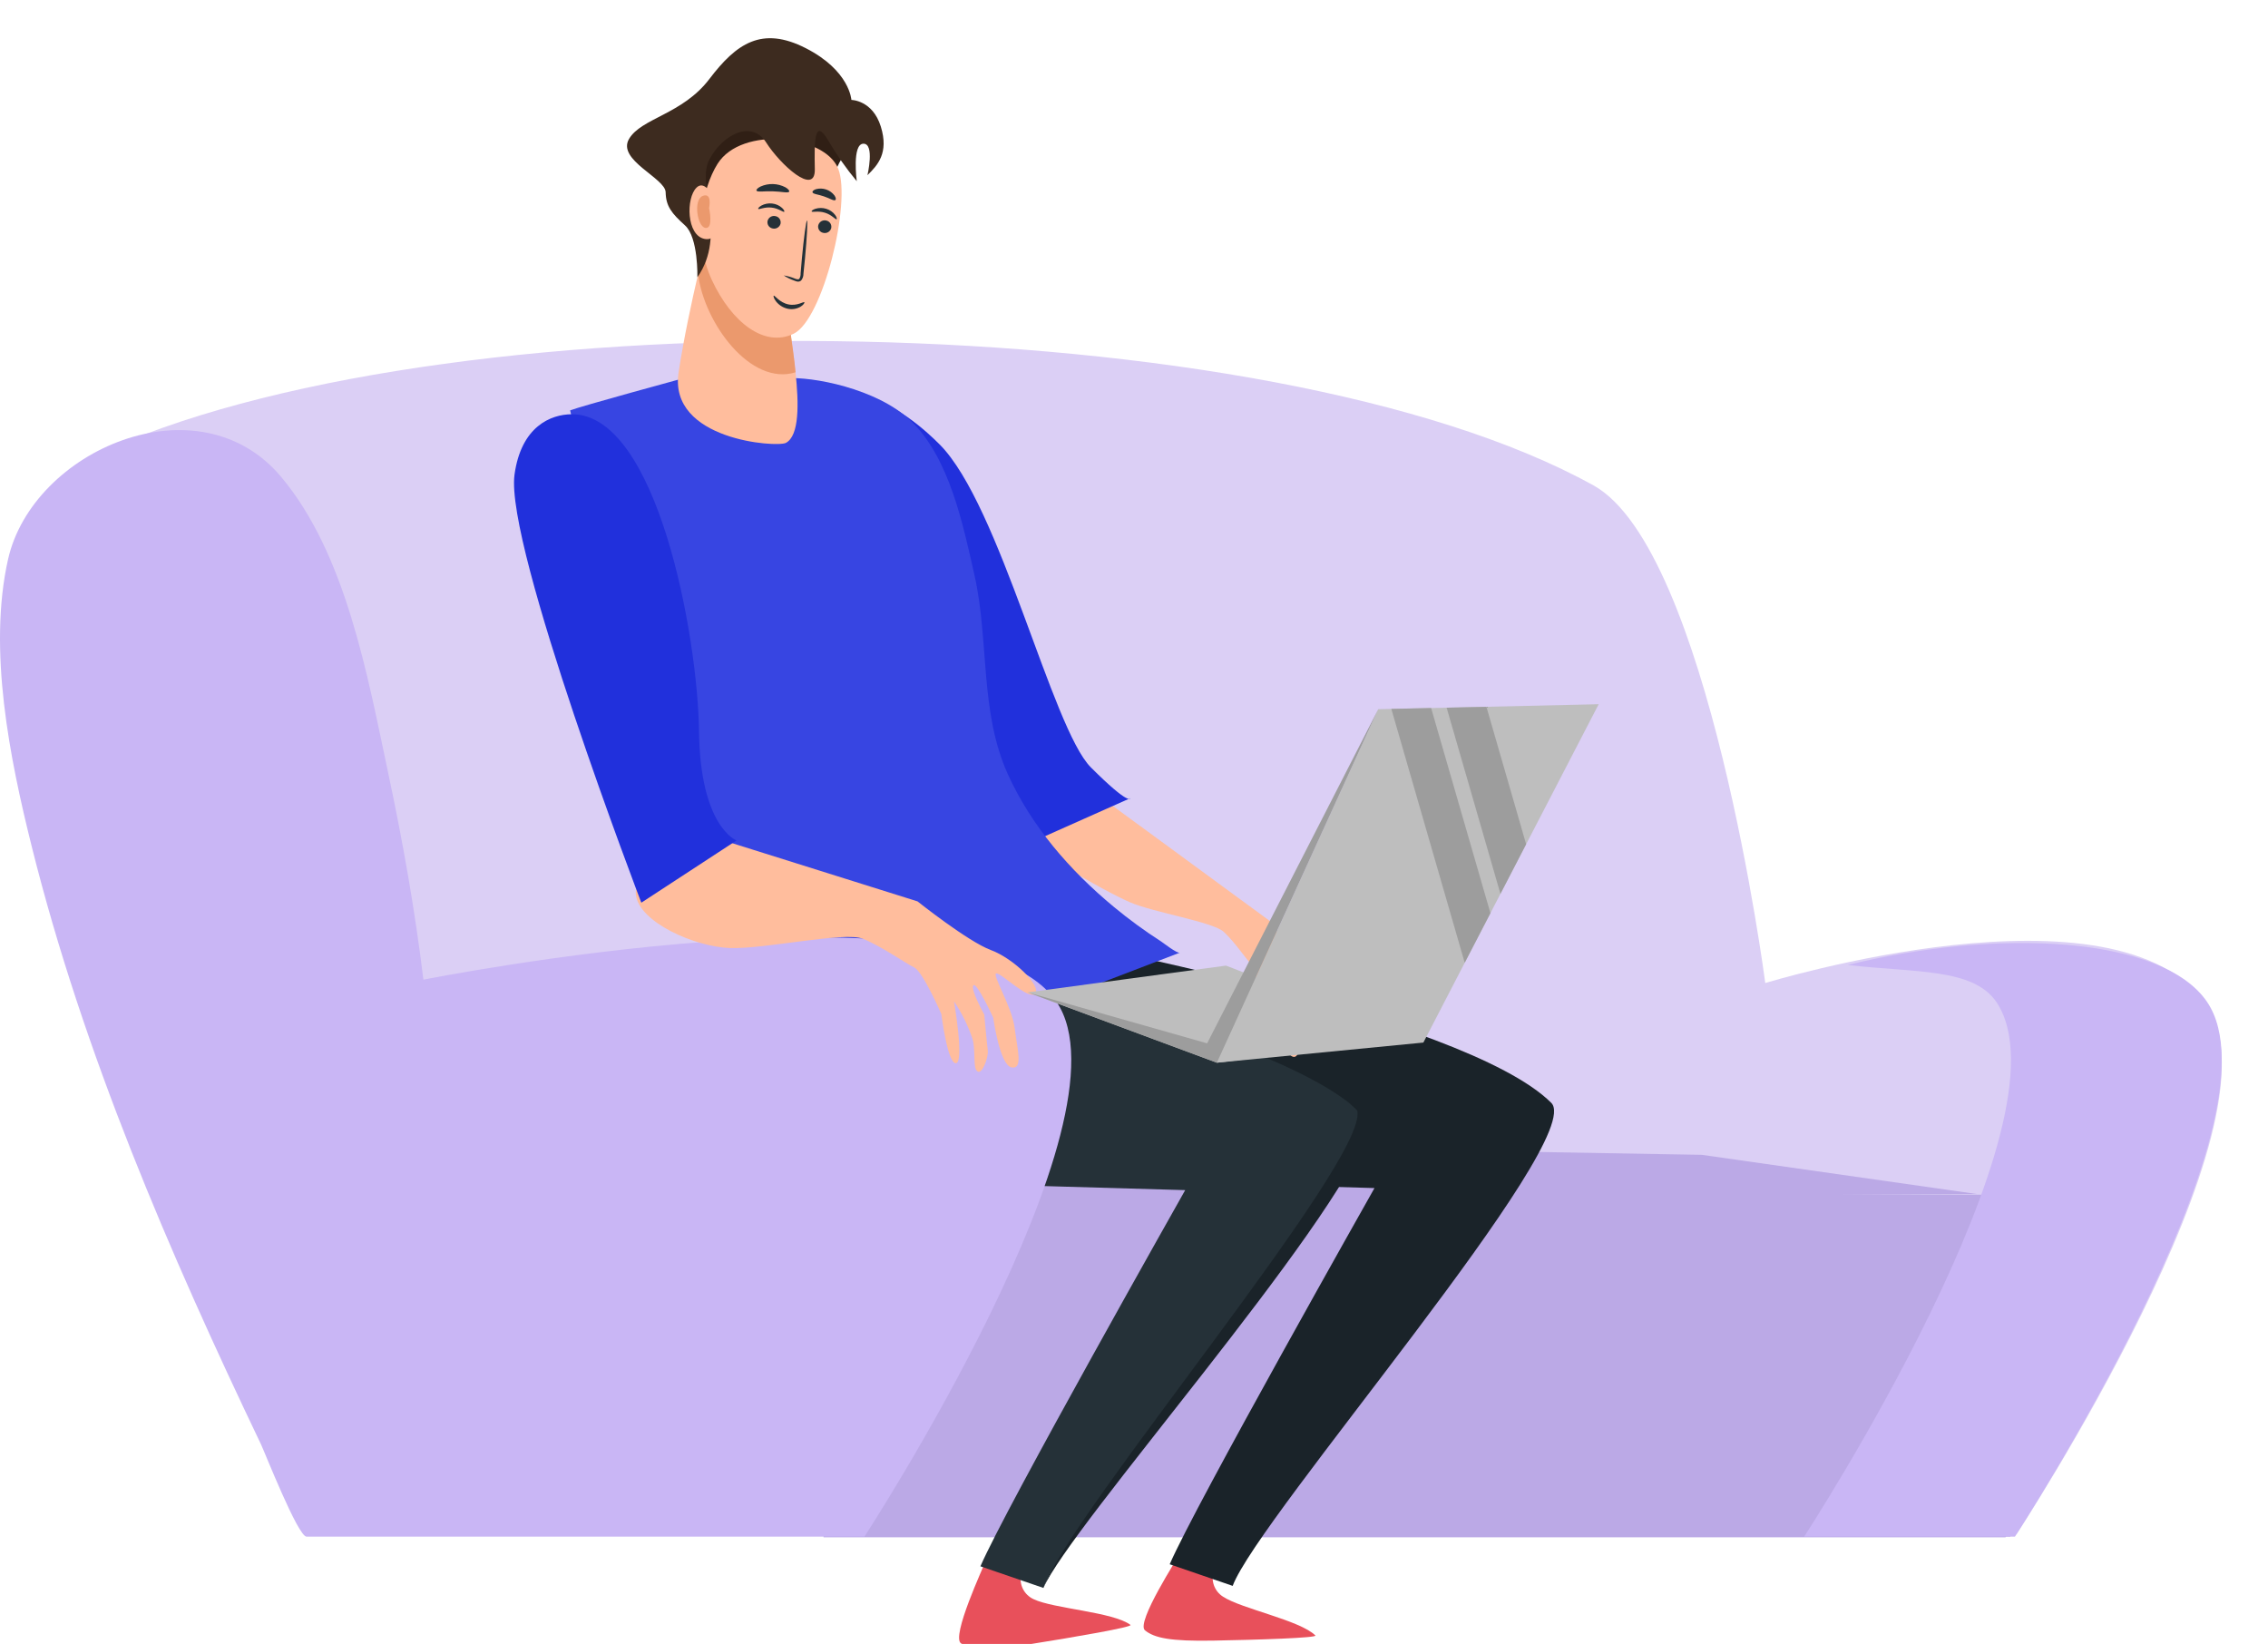 <svg width="109" height="79" viewBox="0 0 109 79" fill="none" xmlns="http://www.w3.org/2000/svg">
<g clip-path="url(#clip0)">
<path d="M14.733 73.415L96.909 73.734C96.909 73.734 109.906 53.968 106.074 48.318C101.805 42.023 84.839 47.241 84.839 47.241C84.839 47.241 82.121 26.394 76.583 23.326C61.028 14.704 22.152 14.111 5.26 21.567C3.772 22.224 14.733 73.415 14.733 73.415Z" fill="#DBCFF5"/>
<path d="M96.386 73.875H39.577L43.876 57.413H105.242L96.386 73.875Z" fill="#BBA9E6"/>
<path d="M96.615 73.841H39.576L43.053 60.525L44.846 61.129C62.014 66.915 80.388 68.17 98.184 64.771L101.151 63.852L96.615 73.841Z" fill="#BBA9E6"/>
<path d="M96.837 73.845H86.707C86.707 73.845 99.771 53.807 95.946 48.152C94.826 46.513 92.05 46.751 88.8 46.372C95.965 44.608 103.912 44.961 106.075 48.152C109.901 53.807 96.837 73.845 96.837 73.845Z" fill="#C9B6F5"/>
<path d="M95.002 57.379L49.971 57.654L23.499 54.485L81.791 55.496L95.002 57.379Z" fill="#BBA9E6"/>
<path d="M55.028 78.347C55.483 78.717 56.252 78.878 58.322 78.84C60.404 78.803 63.333 78.71 63.216 78.593C62.483 77.862 59.664 77.313 58.775 76.727C58.352 76.457 58.172 75.929 58.344 75.457L56.713 74.644C56.646 74.799 54.573 77.977 55.028 78.347Z" fill="#E8505B"/>
<path d="M74.554 52.998C70.342 48.792 50.124 45.037 50.124 45.037L47.335 56.549C47.334 56.55 47.334 56.552 47.335 56.553C47.335 56.553 47.336 56.554 47.336 56.554L66.058 57.093C66.058 57.093 57.428 72.358 56.216 75.171L59.243 76.21C60.451 72.937 76.306 54.748 74.554 52.998Z" fill="#1A2329"/>
<path d="M46.191 78.975C46.693 79.279 47.476 79.332 49.521 79.008C51.577 78.683 54.465 78.185 54.332 78.086C53.505 77.462 50.638 77.308 49.676 76.85C49.219 76.642 48.967 76.144 49.071 75.653L47.343 75.073C47.298 75.237 45.688 78.672 46.191 78.975Z" fill="#E8505B"/>
<path d="M65.458 53.097C61.246 48.891 41.028 45.136 41.028 45.136L38.238 56.648C38.237 56.649 38.237 56.652 38.238 56.653C38.239 56.653 38.239 56.653 38.24 56.654L56.961 57.192C56.961 57.192 48.331 72.457 47.119 75.27L50.147 76.309C51.354 73.037 67.21 54.848 65.458 53.097Z" fill="#253138"/>
<path d="M65.665 52.819L65.246 52.448C60.514 48.826 46.836 46.034 41.027 45.136C46.687 46.426 60.426 49.572 64.812 52.981C64.986 53.15 65.282 53.377 65.234 53.407C65.688 55.845 51.48 72.644 50.146 76.309C51.449 73.326 64.148 59.056 65.795 54.27C65.956 53.735 66.054 53.189 65.665 52.819Z" fill="#1A2329"/>
<path d="M52.411 37.945L61.081 44.298C61.081 44.298 62.226 46.209 62.876 46.776C63.525 47.343 64.081 48.553 63.787 48.718C63.493 48.883 62.927 47.627 62.761 47.584C62.595 47.542 62.853 48.845 62.671 49.543C62.488 50.242 62.431 50.973 62.068 50.75C61.705 50.528 62.096 48.946 62.096 48.946C62.096 48.946 62.009 47.58 61.853 47.668C61.697 47.755 61.841 48.73 61.841 48.73C61.841 48.73 61.582 49.6 61.501 49.91C61.44 50.142 60.938 50.694 60.871 50.38C60.832 50.195 61.126 49.685 61.146 49.329C61.166 48.857 61.121 48.385 61.013 47.926C61.013 47.926 60.584 49.981 60.294 49.905C60.003 49.829 60.435 48.161 60.435 48.161C60.435 48.161 60.367 46.582 60.132 46.339C59.896 46.097 59.33 45.255 58.812 44.779C58.294 44.303 55.452 43.851 54.316 43.364C53.181 42.876 48.733 40.449 48.973 39.531C49.212 38.613 52.411 37.945 52.411 37.945Z" fill="#FFBD9D"/>
<path d="M40.199 18.914C40.199 18.914 42.233 18.435 45.152 21.351C48.071 24.266 50.552 35.005 52.429 36.879C54.306 38.753 54.318 38.359 54.318 38.359L47.867 41.234C47.867 41.234 44.872 40.027 43.794 35.641C42.715 31.254 40.199 18.914 40.199 18.914Z" fill="#2130DC"/>
<path d="M32.836 18.179C32.836 18.179 27.858 19.535 27.401 19.721C27.401 19.721 30.002 31.154 31.9 34.464C33.799 37.773 38.292 52.839 38.292 52.839L56.703 45.78C56.568 45.832 55.895 45.301 55.788 45.232C55.003 44.728 54.249 44.176 53.531 43.581C51.423 41.836 49.566 39.701 48.432 37.193C47.078 34.199 47.543 30.786 46.833 27.64C46.289 25.229 45.631 21.99 43.761 20.209C42.142 18.665 39.003 18.08 37.772 18.18C36.129 18.327 34.478 18.326 32.836 18.179Z" fill="#3745E2"/>
<path d="M34.245 14.215C34.13 14.111 33.228 9.886 33.228 9.886C33.228 9.886 32.685 6.738 33.466 6.36C34.247 5.982 36.202 4.539 37.649 4.763C38.528 4.875 39.369 5.192 40.102 5.69C40.217 5.794 40.873 7.515 40.873 7.515C40.873 7.515 40.531 6.913 39.961 8.817C39.39 10.721 34.245 14.215 34.245 14.215Z" fill="#301F15"/>
<path d="M37.914 14.684C37.653 15.157 39.075 20.576 37.772 21.282C37.354 21.509 32.115 21.16 32.613 17.897C33.111 14.635 34.119 10.873 34.119 10.873L37.914 14.684Z" fill="#FFBD9D"/>
<path d="M33.55 13.179C33.839 15.516 36.068 18.566 38.234 17.891C38.126 16.648 37.793 15.002 37.914 14.684L34.12 10.873C34.109 10.915 33.87 11.8 33.55 13.179Z" fill="#EB996D"/>
<path d="M34.488 7.869C33.727 9.074 33.274 11.444 34.216 13.464C35.157 15.485 36.734 16.721 38.144 16.037C39.554 15.352 40.927 9.732 40.285 8.108C39.644 6.485 35.648 6.033 34.488 7.869Z" fill="#FFBD9D"/>
<path d="M33.516 13.325C33.516 13.325 33.567 11.416 32.924 10.835C32.282 10.253 32.005 9.919 31.991 9.239C31.978 8.559 29.642 7.691 30.229 6.681C30.816 5.672 32.796 5.502 34.093 3.796C35.389 2.09 36.611 1.235 38.729 2.317C40.847 3.4 40.918 4.802 40.918 4.802C40.918 4.802 41.937 4.809 42.332 6.082C42.728 7.356 42.176 7.942 41.69 8.419C41.69 8.419 42.048 6.895 41.494 6.906C40.939 6.918 41.176 8.707 41.176 8.707C40.668 8.097 40.21 7.445 39.81 6.759C39.132 5.604 39.134 6.815 39.16 8.132C39.186 9.45 37.499 7.912 36.819 6.843C36.138 5.773 34.776 6.417 34.102 7.643C33.427 8.869 34.964 11.256 33.516 13.325Z" fill="#3D2B1F"/>
<path d="M34.541 9.981C34.541 9.981 33.989 8.512 33.474 9.017C32.96 9.522 32.992 11.309 33.859 11.48C34.726 11.652 34.541 9.981 34.541 9.981Z" fill="#FFBD9D"/>
<path d="M34.078 9.999C34.078 9.999 34.245 9.235 33.775 9.414C33.306 9.594 33.512 10.907 33.907 10.953C34.303 10.999 34.078 9.999 34.078 9.999Z" fill="#EB996D"/>
<path d="M39.947 10.971C39.897 11.137 39.725 11.233 39.557 11.188C39.393 11.152 39.289 10.989 39.326 10.824C39.326 10.822 39.327 10.819 39.328 10.817C39.377 10.651 39.549 10.555 39.716 10.599C39.881 10.636 39.985 10.799 39.948 10.963C39.948 10.966 39.947 10.968 39.947 10.971Z" fill="#253138"/>
<path d="M40.207 10.537C40.157 10.565 39.978 10.323 39.649 10.223C39.322 10.119 39.028 10.213 39.005 10.162C38.993 10.139 39.054 10.079 39.182 10.035C39.355 9.981 39.54 9.981 39.712 10.035C39.883 10.087 40.033 10.191 40.14 10.334C40.22 10.442 40.231 10.525 40.207 10.537Z" fill="#253138"/>
<path d="M37.511 10.76C37.461 10.925 37.289 11.022 37.122 10.977C36.957 10.941 36.853 10.778 36.89 10.613C36.891 10.611 36.891 10.608 36.892 10.606C36.941 10.44 37.113 10.344 37.281 10.389C37.445 10.425 37.549 10.588 37.513 10.753C37.512 10.755 37.512 10.757 37.511 10.76Z" fill="#253138"/>
<path d="M37.691 10.177C37.647 10.214 37.424 10.011 37.083 9.976C36.742 9.935 36.472 10.085 36.44 10.039C36.423 10.019 36.471 9.948 36.589 9.88C36.748 9.794 36.929 9.759 37.108 9.78C37.286 9.798 37.453 9.872 37.586 9.991C37.684 10.082 37.712 10.161 37.691 10.177Z" fill="#253138"/>
<path d="M37.666 13.236C37.853 13.265 38.037 13.317 38.212 13.391C38.294 13.422 38.376 13.443 38.416 13.395C38.462 13.317 38.484 13.227 38.478 13.136C38.497 12.91 38.517 12.672 38.539 12.423C38.633 11.412 38.743 10.595 38.784 10.6C38.824 10.604 38.781 11.427 38.686 12.438C38.661 12.687 38.637 12.924 38.614 13.15C38.617 13.27 38.578 13.386 38.503 13.479C38.453 13.524 38.384 13.543 38.317 13.531C38.268 13.522 38.22 13.506 38.174 13.485C37.995 13.424 37.824 13.341 37.666 13.236Z" fill="#253138"/>
<path d="M38.657 14.526C38.623 14.477 38.312 14.72 37.883 14.627C37.454 14.534 37.23 14.178 37.184 14.21C37.163 14.22 37.182 14.331 37.288 14.473C37.428 14.657 37.628 14.785 37.853 14.836C38.07 14.884 38.297 14.847 38.487 14.731C38.626 14.642 38.675 14.547 38.657 14.526Z" fill="#253138"/>
<path d="M37.929 9.207C37.882 9.294 37.548 9.202 37.143 9.194C36.737 9.177 36.398 9.248 36.357 9.157C36.339 9.114 36.408 9.035 36.551 8.964C36.934 8.792 37.376 8.806 37.748 9.001C37.886 9.082 37.948 9.165 37.929 9.207Z" fill="#253138"/>
<path d="M40.149 9.613C40.068 9.67 39.865 9.523 39.594 9.436C39.327 9.34 39.076 9.332 39.047 9.238C39.036 9.193 39.095 9.13 39.217 9.09C39.547 9.002 39.898 9.121 40.104 9.392C40.177 9.499 40.185 9.585 40.149 9.613Z" fill="#253138"/>
<path d="M50.782 48.154C46.513 41.859 20.349 47.078 20.349 47.078C19.942 43.731 19.35 40.395 18.647 37.1C17.665 32.494 16.636 26.634 13.508 22.912C9.527 18.174 1.572 21.633 0.388 26.873C-0.591 31.21 0.468 36.443 1.521 40.664C4.002 50.605 8.129 60.179 12.54 69.402C12.716 69.77 14.32 73.844 14.732 73.844H41.544C41.544 73.844 54.614 53.805 50.782 48.154Z" fill="#C9B6F5"/>
<path d="M33.687 40.048L44.096 43.316C44.096 43.316 46.511 45.241 47.619 45.654C48.727 46.067 50.043 47.372 49.755 47.74C49.468 48.108 48.116 46.747 47.884 46.777C47.653 46.806 48.64 48.386 48.764 49.398C48.888 50.41 49.185 51.4 48.615 51.294C48.044 51.188 47.735 48.907 47.735 48.907C47.735 48.907 46.931 47.157 46.78 47.352C46.628 47.546 47.304 48.755 47.304 48.755C47.304 48.755 47.418 50.031 47.473 50.481C47.514 50.817 47.16 51.8 46.917 51.421C46.774 51.198 46.886 50.377 46.73 49.898C46.517 49.27 46.221 48.672 45.85 48.122C45.85 48.122 46.352 51.043 45.946 51.093C45.541 51.142 45.24 48.729 45.24 48.729C45.24 48.729 44.354 46.688 43.934 46.489C43.514 46.29 42.371 45.475 41.475 45.115C40.58 44.755 36.763 45.617 35.081 45.558C33.399 45.5 30.722 44.328 30.559 42.998C30.396 41.668 33.687 40.048 33.687 40.048Z" fill="#FFBD9D"/>
<path d="M27.474 19.907C26.476 19.913 25.05 20.485 24.728 22.806C24.254 26.226 30.822 43.379 30.822 43.379L35.397 40.389C35.397 40.389 33.652 39.751 33.594 35.14C33.535 30.53 31.573 19.882 27.474 19.907Z" fill="#2130DC"/>
<path d="M66.237 34.082L58.482 51.068L68.407 50.101L76.832 33.842L66.237 34.082Z" fill="#BEBEBE"/>
<path d="M58.922 46.403L49.385 47.69L58.482 51.069L68.014 49.93L58.922 46.403Z" fill="#BEBEBE"/>
<path d="M66.237 34.082L58.482 51.068L49.385 47.688L58.014 50.138L66.237 34.082Z" fill="#9D9D9D"/>
<path d="M72.111 42.954L73.346 40.569L71.438 33.965L69.525 34.008L72.111 42.954Z" fill="#9D9D9D"/>
<path d="M70.394 46.265L71.63 43.881L68.78 34.024L66.868 34.068L70.394 46.265Z" fill="#9D9D9D"/>
</g>
<defs>
<clipPath id="clip0">
<rect width="109" height="79" fill="white"/>
</clipPath>
</defs>
</svg>
